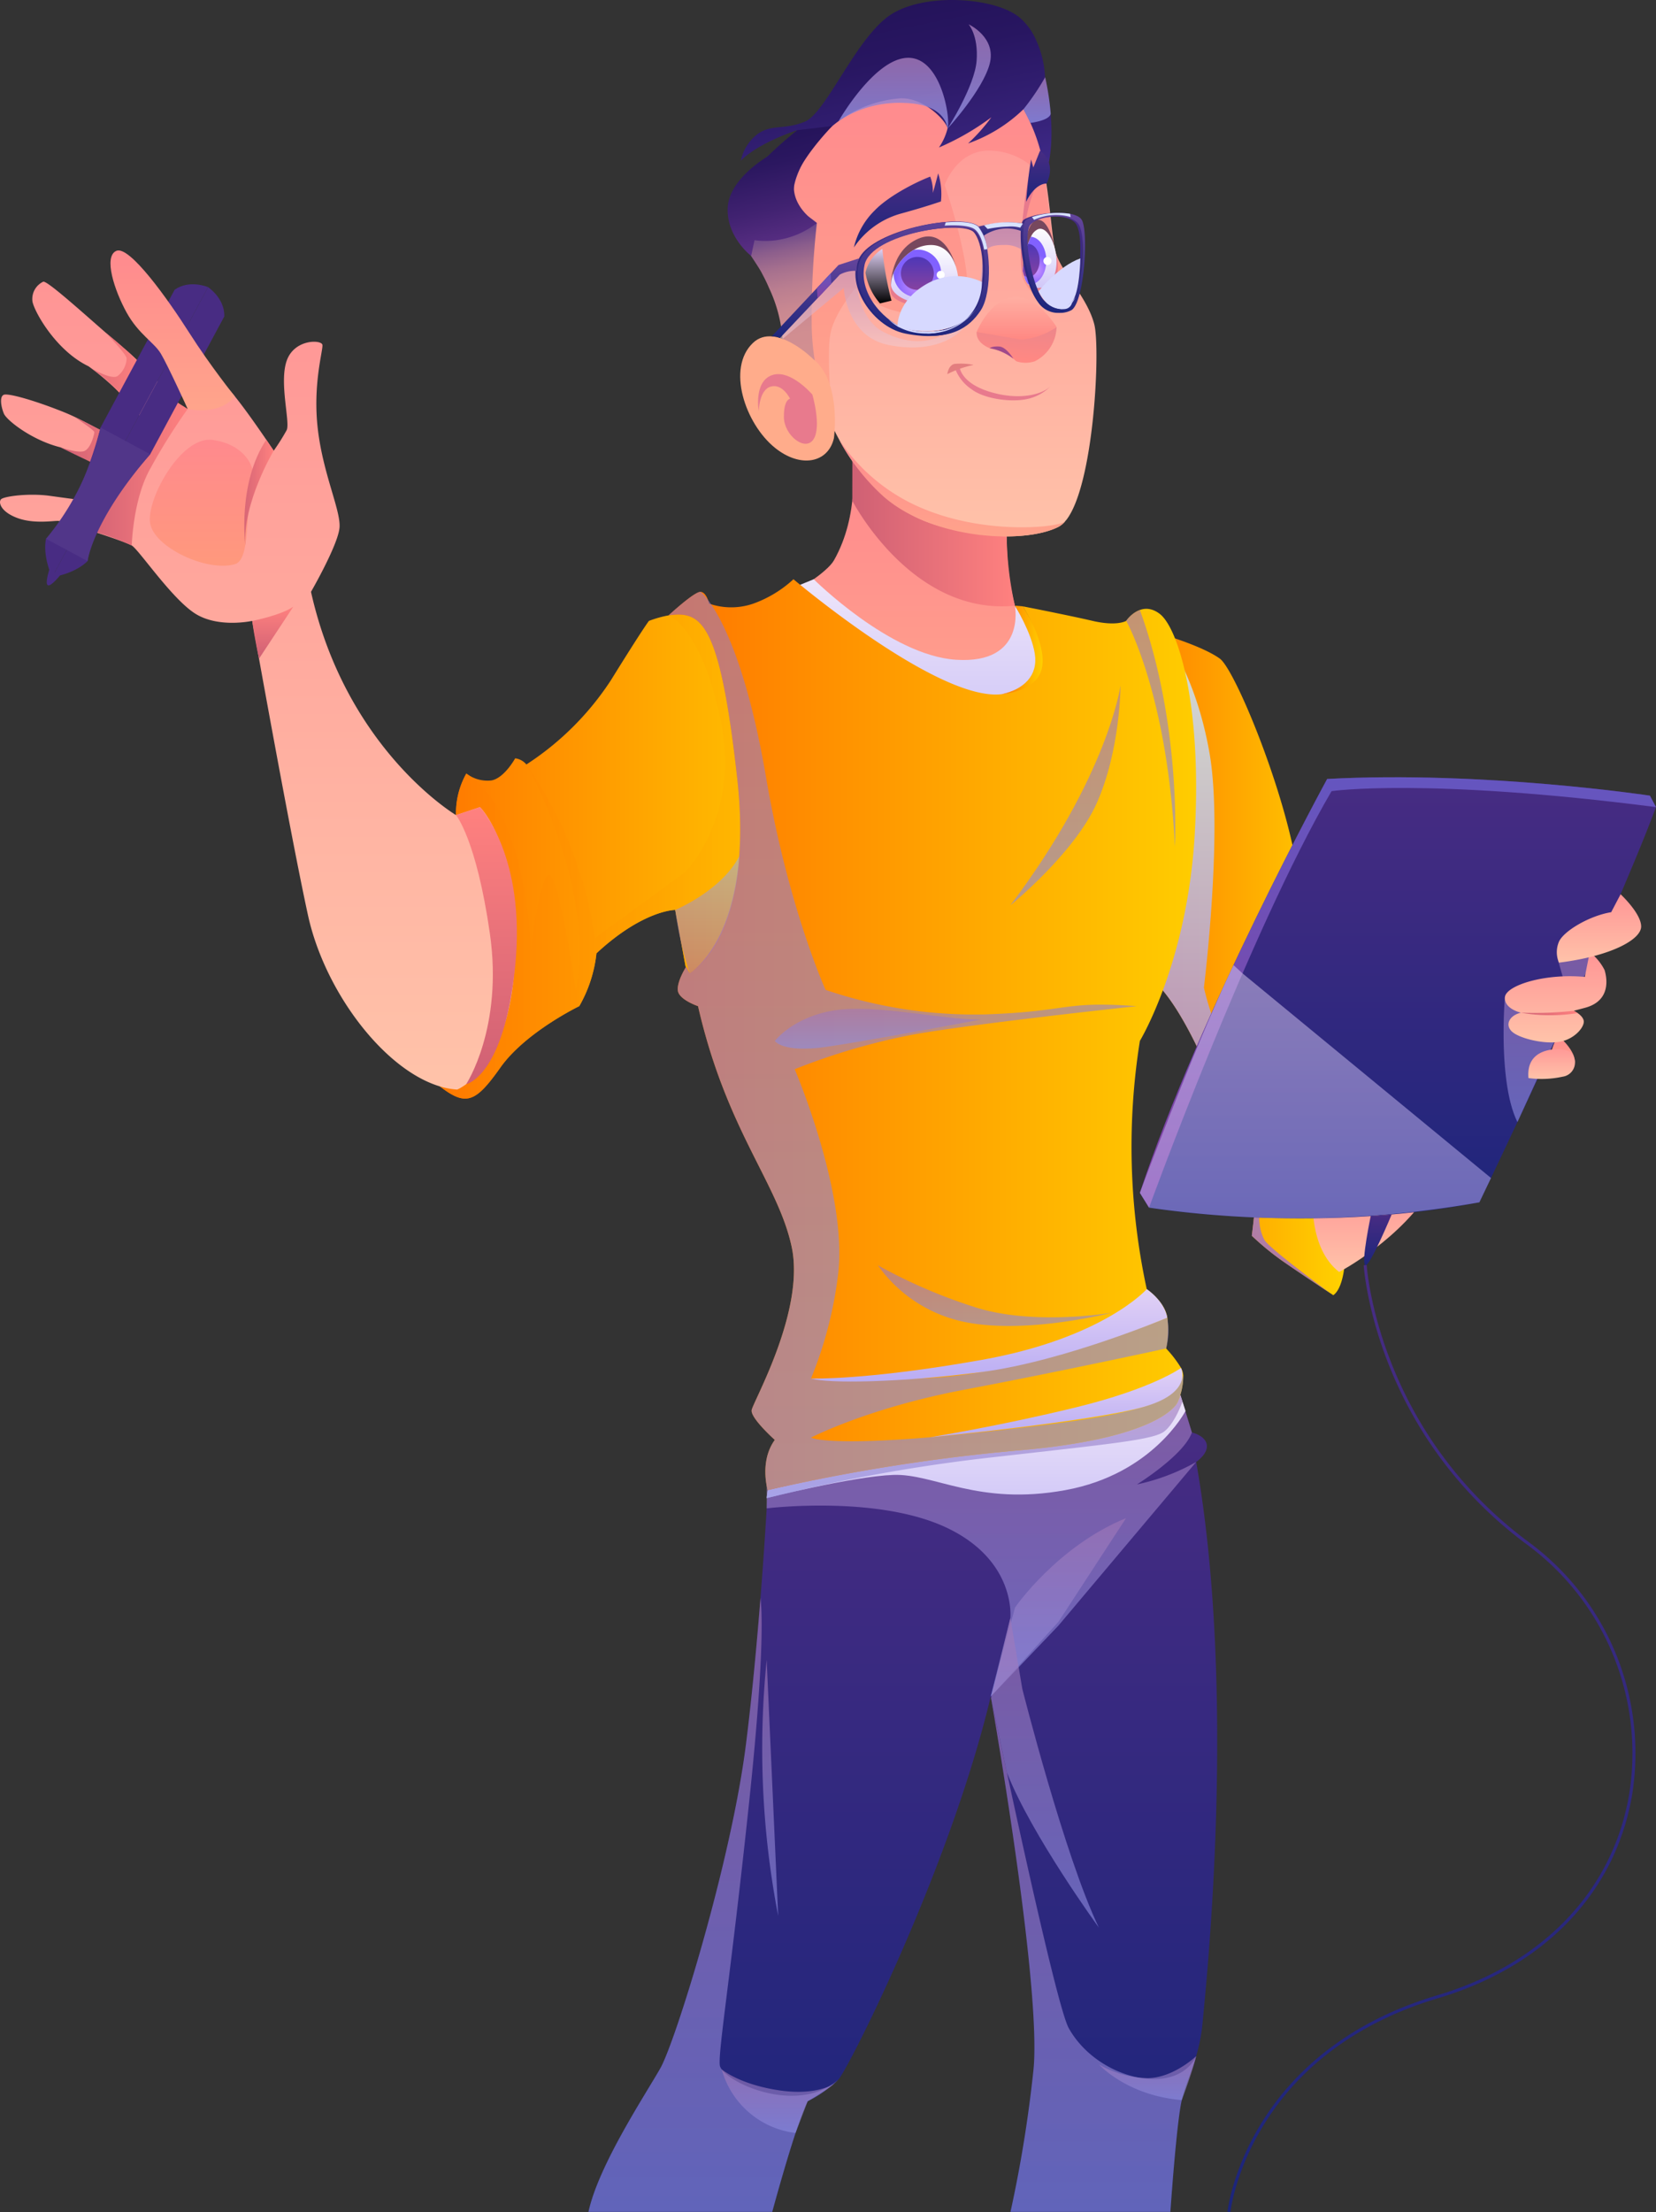 <svg xmlns="http://www.w3.org/2000/svg" xmlns:xlink="http://www.w3.org/1999/xlink" width="257.053" height="343.217" viewBox="0 0 257.053 343.217">
  <rect x="0" y="0" width="257.053" height="343.217" fill="#333333" stroke="none"/>
  <defs>
    <linearGradient id="linear-gradient" y1="0.5" x2="1" y2="0.5" gradientUnits="objectBoundingBox">
      <stop offset="0" stop-color="#ff7600"/>
      <stop offset="1" stop-color="#ffda00"/>
    </linearGradient>
    <linearGradient id="linear-gradient-2" x1="0.5" y1="1" x2="0.5" gradientUnits="objectBoundingBox">
      <stop offset="0" stop-color="#9d68c2"/>
      <stop offset="1" stop-color="#ccedff"/>
    </linearGradient>
    <linearGradient id="linear-gradient-3" x1="0.5" y1="1" x2="0.5" gradientUnits="objectBoundingBox">
      <stop offset="0" stop-color="#1c257b"/>
      <stop offset="1" stop-color="#482c83"/>
    </linearGradient>
    <linearGradient id="linear-gradient-4" x1="0.5" y1="1" x2="0.5" gradientUnits="objectBoundingBox">
      <stop offset="0" stop-color="#8b8be0"/>
      <stop offset="1" stop-color="#a177b7"/>
    </linearGradient>
    <linearGradient id="linear-gradient-5" x1="0.5" y1="1" x2="0.5" gradientUnits="objectBoundingBox">
      <stop offset="0.016" stop-color="#ffc2a9"/>
      <stop offset="1" stop-color="#ff9595"/>
    </linearGradient>
    <linearGradient id="linear-gradient-6" x1="0.5" y1="1" x2="0.5" gradientUnits="objectBoundingBox">
      <stop offset="0" stop-color="#d1c8f8"/>
      <stop offset="1" stop-color="#eee5f9"/>
    </linearGradient>
    <linearGradient id="linear-gradient-8" x1="0.5" y1="1" x2="0.5" gradientUnits="objectBoundingBox">
      <stop offset="0.016" stop-color="#ffa58b"/>
      <stop offset="1" stop-color="#ff898e"/>
    </linearGradient>
    <linearGradient id="linear-gradient-9" y1="0.5" x2="1" y2="0.5" gradientUnits="objectBoundingBox">
      <stop offset="0" stop-color="#ff7600"/>
      <stop offset="1" stop-color="#ffd400"/>
    </linearGradient>
    <linearGradient id="linear-gradient-12" y1="0.5" x2="1" y2="0.5" gradientUnits="objectBoundingBox">
      <stop offset="0" stop-color="#ff7600"/>
      <stop offset="1" stop-color="#ffce00"/>
    </linearGradient>
    <linearGradient id="linear-gradient-15" x1="0.595" y1="0.955" x2="0.426" y2="0.031" gradientUnits="objectBoundingBox">
      <stop offset="0" stop-color="#d49092"/>
      <stop offset="0.127" stop-color="#d18e91"/>
      <stop offset="0.204" stop-color="#c98891"/>
      <stop offset="0.266" stop-color="#ba7e90"/>
      <stop offset="0.322" stop-color="#a6708e"/>
      <stop offset="0.372" stop-color="#8c5e8c"/>
      <stop offset="0.42" stop-color="#6c488a"/>
      <stop offset="0.463" stop-color="#462e87"/>
      <stop offset="0.472" stop-color="#3e2987"/>
      <stop offset="0.607" stop-color="#352177"/>
      <stop offset="0.846" stop-color="#281661"/>
      <stop offset="1" stop-color="#24135a"/>
    </linearGradient>
    <linearGradient id="linear-gradient-22" x1="0.5" y1="1" x2="0.5" y2="0" xlink:href="#linear-gradient-5"/>
    <linearGradient id="linear-gradient-24" x1="0.5" y1="1" x2="0.5" gradientUnits="objectBoundingBox">
      <stop offset="0" stop-color="#d0c7f8"/>
      <stop offset="1" stop-color="#fff"/>
    </linearGradient>
    <linearGradient id="linear-gradient-26" y1="0.5" x2="1" y2="0.5" gradientUnits="objectBoundingBox">
      <stop offset="0" stop-color="#cf6074"/>
      <stop offset="1" stop-color="#ff817f"/>
    </linearGradient>
    <radialGradient id="radial-gradient" cx="0.516" cy="0.703" r="0.489" gradientUnits="objectBoundingBox">
      <stop offset="0" stop-color="#cf95ff"/>
      <stop offset="1" stop-color="#8161ff"/>
    </radialGradient>
    <linearGradient id="linear-gradient-27" x1="0.5" y1="1" x2="0.5" gradientUnits="objectBoundingBox">
      <stop offset="0" stop-color="#8642a0"/>
      <stop offset="1" stop-color="#4e37b7"/>
    </linearGradient>
    <radialGradient id="radial-gradient-2" cx="0.516" cy="0.703" r="0.329" gradientTransform="translate(-0.513) scale(2.026 1)" xlink:href="#radial-gradient"/>
    <linearGradient id="linear-gradient-29" x1="0.5" y1="1" x2="0.5" y2="0" xlink:href="#linear-gradient-27"/>
    <linearGradient id="linear-gradient-31" x1="0.392" y1="0.882" x2="0.567" y2="-0.316" gradientUnits="objectBoundingBox">
      <stop offset="0" stop-color="#ff8883"/>
      <stop offset="1" stop-color="#e8868d"/>
    </linearGradient>
    <linearGradient id="linear-gradient-32" x1="0.5" y1="1" x2="0.5" gradientUnits="objectBoundingBox">
      <stop offset="0" stop-color="#ff8883"/>
      <stop offset="1" stop-color="#ffb1a4"/>
    </linearGradient>
    <linearGradient id="linear-gradient-33" x1="1.058" y1="2.148" x2="1.058" y2="1.023" xlink:href="#linear-gradient-3"/>
    <linearGradient id="linear-gradient-34" x1="10.971" y1="2.163" x2="10.971" y2="1.027" xlink:href="#linear-gradient-3"/>
    <linearGradient id="linear-gradient-35" x1="13.926" y1="22.375" x2="13.926" y2="21.459" xlink:href="#linear-gradient-3"/>
    <linearGradient id="linear-gradient-36" x1="1.78" y1="3.405" x2="1.78" y2="2.478" gradientUnits="objectBoundingBox">
      <stop offset="0" stop-color="#6a4fac"/>
      <stop offset="1" stop-color="#513689"/>
    </linearGradient>
    <linearGradient id="linear-gradient-40" x1="22.354" y1="0.123" x2="22.354" y2="-0.922" gradientUnits="objectBoundingBox">
      <stop offset="0.016" stop-color="#ffac8b"/>
      <stop offset="1" stop-color="#ff9595"/>
    </linearGradient>
    <linearGradient id="linear-gradient-42" x1="0.5" y1="1" x2="0.5" gradientUnits="objectBoundingBox">
      <stop offset="0.016" stop-color="#ff997c"/>
      <stop offset="1" stop-color="#ff898e"/>
    </linearGradient>
    <linearGradient id="linear-gradient-43" x1="0" y1="0.5" x2="1" y2="0.5" xlink:href="#linear-gradient-26"/>
    <linearGradient id="linear-gradient-44" x1="0.5" y1="1" x2="0.5" y2="0" xlink:href="#linear-gradient-26"/>
    <linearGradient id="linear-gradient-45" x1="0.5" y1="1" x2="0.5" y2="0" xlink:href="#linear-gradient-26"/>
    <linearGradient id="linear-gradient-51" x1="0.5" y1="1" x2="0.5" gradientUnits="objectBoundingBox">
      <stop offset="0" stop-color="#9d68c2"/>
      <stop offset="1" stop-color="#90aeff"/>
    </linearGradient>
    <linearGradient id="linear-gradient-57" x1="0.5" y1="1" x2="0.5" gradientUnits="objectBoundingBox">
      <stop offset="0" stop-color="#8642a0"/>
      <stop offset="1" stop-color="#6456c0"/>
    </linearGradient>
    <linearGradient id="linear-gradient-58" x1="0" y1="0.5" x2="1" y2="0.5" xlink:href="#linear-gradient-26"/>
    <linearGradient id="linear-gradient-59" x1="0.501" y1="1.001" x2="0.501" y2="0.001" xlink:href="#linear-gradient-2"/>
    <linearGradient id="linear-gradient-60" x1="0.5" y1="1" x2="0.5" gradientUnits="objectBoundingBox">
      <stop offset="0" stop-color="#b9acf4"/>
      <stop offset="1" stop-color="#e1d1f5"/>
    </linearGradient>
    <linearGradient id="linear-gradient-63" x1="0.5" y1="1" x2="0.5" y2="0" xlink:href="#linear-gradient-4"/>
    <linearGradient id="linear-gradient-66" x1="0.62" y1="0.95" x2="0.445" y2="0.06" gradientUnits="objectBoundingBox">
      <stop offset="0" stop-color="#5e3187"/>
      <stop offset="0.378" stop-color="#412271"/>
      <stop offset="0.756" stop-color="#2b1760"/>
      <stop offset="1" stop-color="#24135a"/>
    </linearGradient>
    <linearGradient id="linear-gradient-70" x1="0.5" y1="1" x2="0.5" gradientUnits="objectBoundingBox">
      <stop offset="0" stop-color="#f2c7cc"/>
      <stop offset="1" stop-color="#a177b7"/>
    </linearGradient>
    <linearGradient id="linear-gradient-71" x1="0.445" y1="0.991" x2="0.552" y2="-0.033" xlink:href="#linear-gradient-3"/>
    <linearGradient id="linear-gradient-72" x1="0.445" y1="0.991" x2="0.552" y2="-0.033" gradientUnits="objectBoundingBox">
      <stop offset="0" stop-color="#1c257b"/>
      <stop offset="1" stop-color="#65459c"/>
    </linearGradient>
    <linearGradient id="linear-gradient-73" x1="0.371" y1="0.984" x2="0.563" y2="-0.006" xlink:href="#linear-gradient-3"/>
    <linearGradient id="linear-gradient-74" x1="0.371" y1="0.984" x2="0.563" y2="-0.006" xlink:href="#linear-gradient-72"/>
    <linearGradient id="linear-gradient-75" x1="0.467" y1="1.147" x2="0.511" y2="-0.117" xlink:href="#linear-gradient-72"/>
    <linearGradient id="linear-gradient-76" x1="0.439" y1="1.045" x2="0.56" y2="-0.058" xlink:href="#linear-gradient-72"/>
    <linearGradient id="linear-gradient-78" x1="0.5" y1="1" x2="0.5" gradientUnits="objectBoundingBox">
      <stop offset="0"/>
      <stop offset="1" stop-color="#e1d1f5"/>
    </linearGradient>
  </defs>
  <g id="vector" transform="translate(-39.146 -30.804)">
    <path id="Path_489" data-name="Path 489" d="M263.267,197.584s-2.357-.711-3.3,1.179-3.9,24.572-3.077,30.951,3.19,4.022,3.19,4.022-.234,3.779-1.768,4.845l-.009-.009a.821.821,0,0,1-.1-.075c-.037-.019-.084-.056-.14-.094h-.009c-.907-.6-4.05-2.675-6.95-4.668a42.77,42.77,0,0,1-5.434-4.378s.477-3.779.477-4.836-7.567-26.237-15-34.029c-6.94-7.268-.122-48.209.832-53.737l.112-.617s6.022,1.776,8.622,3.675,11.937,24.919,12.4,36.733,4.724,18.52,4.724,18.52a4.587,4.587,0,0,1,3.788,0Z" transform="translate(-12.209 -6.808)" fill="url(#linear-gradient)"/>
    <path id="Path_490" data-name="Path 490" d="M258.048,238.4c-.907-.6-4.05-2.675-6.95-4.668a42.77,42.77,0,0,1-5.434-4.378s.477-3.779.477-4.836-7.567-26.237-15-34.029c-6.94-7.268-.122-48.209.832-53.737l.112-.617s4.9,6.145,7.025,18.371-.879,36.339-.879,36.339,4.247,19.493,14.7,19.849c0,0-8.771,12.846-5.313,19.287C248.279,231.217,256.448,237.272,258.048,238.4Z" transform="translate(-12.209 -6.808)" opacity="0.83" fill="url(#linear-gradient-2)" style="mix-blend-mode: multiply;isolation: isolate"/>
    <path id="Path_491" data-name="Path 491" d="M232.152,359.385a27.461,27.461,0,0,1-1.02,5.406v.009c-.758,2.61-1.712,4.565-2.236,6.81-.823,3.545-1.768,17.342-1.768,17.342H202.313a201.114,201.114,0,0,0,3.545-21.832c1.356-12.207-5.94-54.28-6.566-57.881-.028-.159-.047-.243-.047-.243-6.379,26.7-22.037,57.656-23.637,59.424a19.452,19.452,0,0,1-4.78,3.367c-1.777,3.367-5.5,17.164-5.5,17.164H136.8c1.59-7.3,8.858-18.221,11.168-22.3s10.981-31.905,13.292-50.332c.963-7.679,1.7-15.789,2.245-22.645v-.019c.758-9.578,1.122-16.687,1.122-16.687,7.258-7.436,64.045-14.769,64.045-14.769l1.8,5.827s2.03.44,2.3,1.861-1.637,2.713-1.637,2.713C237.5,308.753,232.675,353.539,232.152,359.385Z" transform="translate(-6.311 -14.955)" fill="url(#linear-gradient-3)"/>
    <path id="Path_492" data-name="Path 492" d="M166.377,279.8s17.172-2.118,27.983,3.022,9.841,14,9.841,14l-3.047,12.17L211.657,298l21.389-25.4a32.254,32.254,0,0,1-9.2,3.485s7.294-4.52,8.534-8.064l-1.794-5.827-64.2,13.714Z" transform="translate(-8.223 -14.955)" opacity="0.62" fill="url(#linear-gradient-4)" style="mix-blend-mode: multiply;isolation: isolate"/>
    <path id="Path_493" data-name="Path 493" d="M257.017,228.945s-.709,7.975,4.076,11.7c0,0,9.836-5.14,14.681-13.528S257.017,228.945,257.017,228.945Z" transform="translate(-14.079 -12.474)" fill="url(#linear-gradient-5)"/>
    <path id="Path_494" data-name="Path 494" d="M166.539,276.969l-.162,1.234s13.264-3.356,19.644-3.593,13.142,4.841,26.729,2.359,18.641-12.283,18.641-12.283l-.807-2.486Z" transform="translate(-8.223 -14.955)" fill="url(#linear-gradient-6)"/>
    <path id="Path_495" data-name="Path 495" d="M171,277.11a260.7,260.7,0,0,1,30.789-5.275c17.91-2.038,24.652-2.658,26.328-3.988s2.8-4.623,2.8-4.623l-.332-1.023-64.045,14.769-.162,1.234Z" transform="translate(-8.223 -14.955)" opacity="0.62" fill="url(#linear-gradient-4)" style="mix-blend-mode: multiply;isolation: isolate"/>
    <path id="Path_496" data-name="Path 496" d="M297.414,202.442s2.742,2.221,2.759,4.131-4.532,1.023-4.532,1.023Z" transform="translate(-16.577 -11.093)" fill="url(#linear-gradient-8)"/>
    <path id="Path_497" data-name="Path 497" d="M150.448,189.2,148.5,178.565s-4.967,0-12.225,6.735a21.051,21.051,0,0,1-2.666,8.2s-8.362,4.031-12.244,9.522-5.35,6.042-9.4,2.928c-1.076-.823-1.805-3.62-2.189-7.427a96.038,96.038,0,0,1,.636-20.915c.823-5.855,2.179-11.047,4.06-13.75a12.537,12.537,0,0,1,1.6-6.445c.084.056.178.112.262.178a5.455,5.455,0,0,0,3.629.889c2.011-.355,3.695-3.433,3.695-3.433a2.691,2.691,0,0,1,1.74.954,44.649,44.649,0,0,0,13.123-13.076c5.079-8.194,5.9-9.2,5.9-9.2a17.237,17.237,0,0,1,3.059-.861,11.452,11.452,0,0,1,4.621-.019S176.8,171.007,150.448,189.2Z" transform="translate(-4.545 -6.58)" fill="url(#linear-gradient-9)"/>
    <path id="Path_498" data-name="Path 498" d="M207.012,134.275s-3.077-4.6-3.076-15.294l-23.963-11.693s1.206,8.255-2.857,15.41c-1.073,1.89-6.076,4.879-6.076,4.879s21.9,27.007,32.414,24.415,8.405-14.042,8.405-14.042S210.082,138.648,207.012,134.275Z" transform="translate(-8.524 -4.943)" fill="url(#linear-gradient-8)"/>
    <path id="Path_499" data-name="Path 499" d="M174.042,126.89s11.869,11.831,22.086,12.494c10.944.711,9.14-8.389,9.14-8.389s4.95,6.939,3.532,12.4-12.228,5.732-20.558,2.1-16.3-17.749-16.3-17.749Z" transform="translate(-8.583 -6.21)" fill="url(#linear-gradient-6)"/>
    <path id="Path_500" data-name="Path 500" d="M150.47,189.2l-1.946-10.635s-4.967,0-12.225,6.735a21.051,21.051,0,0,1-2.666,8.2s-8.362,4.031-12.244,9.522-5.35,6.042-9.4,2.928c-1.076-.823-1.805-3.62-2.189-7.427l.636-1.525v-19.39c.823-5.855,2.179-11.047,4.06-13.75a12.537,12.537,0,0,1,1.6-6.445c.084.056.178.112.262.178,6.875,4.48,9.3,17.664,9.776,27.471.065-2.488,1.642-12.117,2.836-11.933,1.536.237,4.131,17.958,4.131,17.958,3.068-15.2-6.828-33.533-7.623-34.992a62.445,62.445,0,0,1,10.579,26.845l14.059-10.28s8.465-8.512,5.537-23.16-8.147-16.64-8.147-16.64a11.452,11.452,0,0,1,4.621-.019S176.819,171.007,150.47,189.2Z" transform="translate(-4.566 -6.58)" opacity="0.83" fill="url(#linear-gradient-12)" style="mix-blend-mode: multiply;isolation: isolate"/>
    <path id="Path_501" data-name="Path 501" d="M212.928,112.369a.512.512,0,0,0-.094.1,3.547,3.547,0,0,1-1.076.907c-5.322,2.722-19.493,2.011-27.172-4.724a32.441,32.441,0,0,1-6.847-8.764.1.1,0,0,0-.019-.037c-2.787-5.079-4.368-10.355-5.9-14-2.479-5.9-4.518-15.789-4.013-21.5.468-5.313,1.534-9.8,8.746-15.948s24.928-6.5,29.417-.355,4.368,19.97,5.435,23.038,4.845,6.735,5.912,10.869C218.288,85.776,217.259,106.972,212.928,112.369Z" transform="translate(-8.31 -0.828)" fill="url(#linear-gradient-5)"/>
    <path id="Path_502" data-name="Path 502" d="M213.086,74.031s-.23,3.69-3.108,3.945c-2.255.2-3.635-3.131-3.635-3.131s-.4-9.026.744-13.469l1.072-3.545a10.191,10.191,0,0,0-7.693-2.827c-4.609.405-6.262,5.328-6.262,5.328s4.09,11.707,3.5,17.353a11.445,11.445,0,0,1-8.286,2.595,13.457,13.457,0,0,1-9.038-3.989s-3.283,3.833-3.909,7.091c-.747,3.892.542,16.217.542,16.217s-4.135-13.351-5.258-17.25-3.191-21.209-1.95-24.162,4.819-12.575,20.162-14.469,18.193,3.245,18.193,3.245l1.581,7.621-.007,3.929s1.073,10.127,1.455,11.83A11.936,11.936,0,0,0,213.086,74.031Z" transform="translate(-8.42 -0.807)" fill="url(#linear-gradient-8)"/>
    <path id="Path_503" data-name="Path 503" d="M209.227,58.094a27.51,27.51,0,0,0-3.367-10.345,23.623,23.623,0,0,1-8.6,5.313,28.528,28.528,0,0,0,3.62-4.06,39.794,39.794,0,0,1-8.138,4.686,9.124,9.124,0,0,0,1.328-2.928c0-.889-3.367-4.78-7.268-4.7a18.73,18.73,0,0,0-15.069,9.747c-3.713,7.09.019,7.745,2.058,9.6a131.6,131.6,0,0,0-.8,16.144,36.452,36.452,0,0,0,.608,5.93c.056.271.122.524.187.767l-5.322-4.864a22.539,22.539,0,0,0-2.1-7.9c-.224-.533-.486-1.085-.776-1.656l-.028-.047c-.112-.224-.234-.449-.355-.683-1.272-2.376-5.188-6.821-4.623-11.347.532-4.257,8.28-7.912,10.169-10.756,0,0-5.94,1.9-8.755,4.733a6.927,6.927,0,0,1,2.656-4.172c2.2-1.506,4.05-.571,7.249-1.861s7.539-12.048,12.674-16.126,16.93-3.274,20.737,0a9.618,9.618,0,0,1,2.254,2.909h.009V36.5c.009.019.019.028.019.047a15.611,15.611,0,0,1,1.618,6.239S211.444,51.865,209.227,58.094Z" transform="translate(-7.846)" fill="url(#linear-gradient-15)"/>
    <path id="Path_504" data-name="Path 504" d="M113.651,159.056l-3.722,1.24S92.916,150.2,87.421,125.653c0,0,4.253-7.359,4.431-10.018s-2.54-8.212-3.367-15.183.827-12.287.709-13.115-4.372-.945-5.553,2.482.59,9.571,0,10.752a34.113,34.113,0,0,1-2.009,3.19s-6.261-9.452-7.916-10.4-4.253,3.685-5.434,3.91-5.494-5.741-9.66-9.2S46.659,77.354,45.861,77.531a2.963,2.963,0,0,0-1.684,3.013c.178,1.418,3.545,7.621,8.685,10.1,0,0,6.2,4.254,9.481,10.014,0,0-1.417,2.392-2.393,2.481s-6.557-3.633-10.988-5.406-8.507-2.924-9.216-2.658-.442,1.861,0,2.924,4.431,4.165,8.773,5.229c0,0,6.469,2.569,8.6,5.228,0,0-.266,2.658-.975,3.1s-6.026-.355-9.305-.8-7.078.088-7.526.531-.094,1.949,2.564,2.924,5.849.354,6.38.443,10.191,3.1,11.343,3.811,6.205,8.259,9.839,10.563,8.858,1.134,8.858,1.134,5.819,32.669,8.655,45.666,13.705,26.466,23.158,27.057c0,0,8.506-3.308,8.98-20.794S113.651,159.056,113.651,159.056Z" transform="translate(0 -3.02)" fill="url(#linear-gradient-5)"/>
    <path id="Path_505" data-name="Path 505" d="M223.256,198.521a104.55,104.55,0,0,0,1.066,38.519s2.834,1.946,3.19,4.424a.164.164,0,0,0,.009.047,14.814,14.814,0,0,1-.187,4.742,17.518,17.518,0,0,1,2.31,3.012,2.758,2.758,0,0,1,.346,1.16,10.092,10.092,0,0,1-.879,4.153s-2.133,5.5-24.282,7.446a287.974,287.974,0,0,0-39.342,6.2s-1.338-4.424,1.1-7.792c0,0-3.77-3.367-3.592-4.611s8.334-15.415,6.211-25.339-10.1-17.978-14.536-37.349c0,0-2.956-.992-3.134-2.413s1.3-3.723,1.3-3.723l.533,1.01s10.1-5.79,7.38-30.25-5.584-25.947-10.645-25.264c0,0,4.031-3.732,4.976-3.648s1.3,1.824,1.3,1.824a10.489,10.489,0,0,0,6.884,0,18.3,18.3,0,0,0,6.22-3.779s22.443,19,32.292,17.838c11.239-1.329,3.312-13.633,3.312-13.633s7.058,1.379,10.837,2.258,5.2,0,5.2,0,2.245-3.339,5.2-1.1,6.613,14.517,5.435,34.366S223.256,198.521,223.256,198.521Z" transform="translate(-7.172 -6.21)" fill="url(#linear-gradient-12)"/>
    <path id="Path_506" data-name="Path 506" d="M187.292,75.731A8.024,8.024,0,0,0,187,79.187c.311,1.64,6.21,3.238,9.009.755S187.292,75.731,187.292,75.731Z" transform="translate(-9.55 -2.904)" fill="#e87a8d"/>
    <path id="Path_507" data-name="Path 507" d="M308.424,164.37c-7.324,19.615-27.416,61.323-27.416,61.323-26.462,5.079-51.277.823-51.277.823l-1.422-2.292C237.523,196.35,257.381,160,257.381,160c24.338-1.3,50.1,2.591,50.1,2.591Z" transform="translate(-12.226 -8.333)" fill="url(#linear-gradient-3)"/>
    <path id="Path_508" data-name="Path 508" d="M288.869,195.756s-1.122,13.173,1.949,19.36L302.9,188.752l-5.75,1.354.755,2.663A15.234,15.234,0,0,0,288.869,195.756Z" transform="translate(-16.127 -10.208)" opacity="0.62" fill="url(#linear-gradient-4)" style="mix-blend-mode: multiply;isolation: isolate"/>
    <path id="Path_509" data-name="Path 509" d="M302.056,188.752a8.174,8.174,0,0,1,2.3,2.777c.413,1.358.945,4.775-3.013,5.848l-1.773.473s1.3.59,1.536,1.477-1.24,2.835-3.6,3.307-6.321-.472-7.5-1.536-.413-2.54,1.359-2.954c0,0-2.6-.584-2.482-2.389s6.085-3.755,12.406-3.163Z" transform="translate(-16.14 -10.208)" fill="url(#linear-gradient-5)"/>
    <path id="Path_510" data-name="Path 510" d="M209.5,77.294a2.87,2.87,0,0,0,3.07,1.078c2.116-.446,1.918-4.118,1.534-5.4S209.532,76.1,209.5,77.294Z" transform="translate(-11.01 -2.71)" fill="#e87a8d"/>
    <path id="Path_511" data-name="Path 511" d="M307.4,179.145s3.191,2.96,3.191,5-4.7,4.608-12.76,5.612a4.153,4.153,0,0,1,0-3.249c.753-1.684,4.784-4.046,8.108-4.578Z" transform="translate(-16.697 -9.587)" fill="url(#linear-gradient-5)"/>
    <path id="Path_512" data-name="Path 512" d="M297.8,204.857s-5.477-.532-5,4.472a15.294,15.294,0,0,0,5.31-.219,2.217,2.217,0,0,0,1.773-2.954C299.7,205.565,299.505,205.093,297.8,204.857Z" transform="translate(-16.392 -11.248)" fill="url(#linear-gradient-22)"/>
    <path id="Path_513" data-name="Path 513" d="M180.852,71.053a11.778,11.778,0,0,1,3.234-5.745c2.008-2.081,5.89-4.179,8.61-5.243a6.5,6.5,0,0,1,.413,2.54s.443-1.565.827-3.042a10.771,10.771,0,0,1,.428,4.357s-2.381.838-6.291,1.905A12.977,12.977,0,0,0,180.852,71.053Z" transform="translate(-9.158 -1.859)" fill="url(#linear-gradient-3)"/>
    <path id="Path_514" data-name="Path 514" d="M208.894,75.185s0-7.473,2.171-7.886c1.818-.347,2.672,3.875,2.672,3.875Z" transform="translate(-10.971 -2.357)" fill="#77485e"/>
    <path id="Path_515" data-name="Path 515" d="M187.01,77.489s-.074-5.248,4.223-7.11,5.788,4.173,5.788,4.173Z" transform="translate(-9.556 -2.535)" fill="#77485e"/>
    <path id="Path_516" data-name="Path 516" d="M197.467,77.576c-.122,1.094-1.6,3.049-4.789,3.049-2.834,0-5.678-1.422-5.668-3.049a4.785,4.785,0,0,1,.412-1.815,7.68,7.68,0,0,1,3.124-3.554,5.032,5.032,0,0,1,3.077-.739C197.056,71.824,197.58,76.491,197.467,77.576Z" transform="translate(-9.556 -2.627)" fill="url(#linear-gradient-24)"/>
    <path id="Path_517" data-name="Path 517" d="M214.119,73.689c.047,2.432-1.01,4.284-2.862,4.247a2.039,2.039,0,0,1-1.59-.608,3.118,3.118,0,0,1-.589-1.291c-.065-.234-.131-.486-.187-.758a21.862,21.862,0,0,1,.8-4.162,8.467,8.467,0,0,1,.458-1.122,2.21,2.21,0,0,1,1.1-1.179C212.7,68.292,214.081,71.248,214.119,73.689Z" transform="translate(-10.971 -2.453)" fill="url(#linear-gradient-24)"/>
    <path id="Path_518" data-name="Path 518" d="M69.27,98.572a93.965,93.965,0,0,0-5.877,9.387c-2.621,4.72-2.807,11.81-2.807,11.81a40.621,40.621,0,0,0-5.76-2.127c-2.038-.443,4.967-11.254,4.967-11.254l7.956-8.766Z" transform="translate(-0.989 -4.318)" fill="url(#linear-gradient-26)"/>
    <path id="Path_519" data-name="Path 519" d="M194.82,75.9a3.69,3.69,0,0,1-7.38,0,.318.318,0,0,1,.009-.094,7.68,7.68,0,0,1,3.124-3.554A3.663,3.663,0,0,1,194.82,75.9Z" transform="translate(-9.584 -2.676)" fill="url(#radial-gradient)"/>
    <path id="Path_520" data-name="Path 520" d="M193.766,75.981a2.556,2.556,0,1,1-2.556-2.556A2.555,2.555,0,0,1,193.766,75.981Z" transform="translate(-9.663 -2.755)" fill="url(#linear-gradient-27)"/>
    <path id="Path_521" data-name="Path 521" d="M212.529,73.765c0,2.039-1.122,3.685-2.507,3.685a1.479,1.479,0,0,1-.355-.037,3.118,3.118,0,0,1-.589-1.291c-.065-.234-.131-.486-.187-.758a21.862,21.862,0,0,1,.8-4.162,8.467,8.467,0,0,1,.458-1.122C211.481,70.183,212.529,71.792,212.529,73.765Z" transform="translate(-10.971 -2.538)" fill="url(#radial-gradient-2)"/>
    <path id="Path_522" data-name="Path 522" d="M49.167,103.774s2.482.886,3.589.62,1.684-2.677,1.684-2.978S51.264,99,51.264,99l4.017,2.025,3.944-4.653a24.66,24.66,0,0,0-5.34-4.914S57.1,93.406,58.073,92.7a3.713,3.713,0,0,0,1.379-2.7c0-.664-3.286-4.035-3.286-4.035a70.327,70.327,0,0,1,5.355,4.728c.408.681-2.339,10.507-2.339,10.507l-5.342,4.832S50.63,104.527,49.167,103.774Z" transform="translate(-0.648 -3.565)" fill="url(#linear-gradient-26)"/>
    <path id="Path_523" data-name="Path 523" d="M211.49,73.843c0,1.412-.776,2.554-1.74,2.554a1.34,1.34,0,0,1-.673-.2c-.065-.234-.131-.486-.187-.758a21.862,21.862,0,0,1,.8-4.162h.056C210.714,71.28,211.49,72.431,211.49,73.843Z" transform="translate(-10.971 -2.616)" fill="url(#linear-gradient-29)"/>
    <path id="Path_524" data-name="Path 524" d="M209.759,60.041s-1.981,10.512-.888,15.887c0,0-.638-8.083,1.816-13.842Z" transform="translate(-10.948 -1.89)" fill="#e87a8d"/>
    <path id="Path_525" data-name="Path 525" d="M209.431,63.722s.236-3.544.768-6.557l.354,1.24,1.03-2.591s2.662,1.616,1.033,5.092C212.616,60.906,210.908,60.709,209.431,63.722Z" transform="translate(-11.006 -1.616)" fill="url(#linear-gradient-3)"/>
    <path id="Path_526" data-name="Path 526" d="M198.367,91.773s.222,2.4,4.652,3.76,8.216.523,9.6-1.013a7.266,7.266,0,0,1-4.027,2.186c-2.6.472-6.534-.14-8.389-1.566a6.736,6.736,0,0,1-2.452-2.954Z" transform="translate(-10.25 -3.94)" fill="#e87a8d"/>
    <path id="Path_527" data-name="Path 527" d="M196.357,92.748a16.871,16.871,0,0,1,4.076-1.432,10.023,10.023,0,0,0-2.984-.148C196.5,91.4,196.357,92.748,196.357,92.748Z" transform="translate(-10.161 -3.896)" fill="#e37e7f"/>
    <g id="Group_129" data-name="Group 129" transform="translate(190.741 76.878)">
      <path id="Path_528" data-name="Path 528" d="M201.22,85.815s3.072,0,5.908.178,5.437-.178,6.5-.946a6.128,6.128,0,0,1-3.369,5.317,4.614,4.614,0,0,1-2.895,0,7.446,7.446,0,0,0-3.9-1.949S201.1,87.705,201.22,85.815Z" transform="translate(-201.215 -80.384)" fill="url(#linear-gradient-31)"/>
      <path id="Path_529" data-name="Path 529" d="M206.832,80.1c-3.663.513-5.612,5.4-5.612,5.4l6.912,1.181a11.17,11.17,0,0,0,5.5-1.949S210.5,79.585,206.832,80.1Z" transform="translate(-201.216 -80.062)" fill="url(#linear-gradient-32)"/>
      <path id="Path_530" data-name="Path 530" d="M203.383,88.538s.347-.321,1.477-.254,2.208,1.9,2.208,1.9A8.5,8.5,0,0,0,203.383,88.538Z" transform="translate(-201.356 -80.592)" fill="#9f4a8b"/>
    </g>
    <g id="Group_130" data-name="Group 130" transform="translate(46.166 74.912)">
      <path id="Path_531" data-name="Path 531" d="M66.738,78.81l-11.5,21.38s-2.968,12.384-8.464,17.258c0,0-.638,2.373.956,5.946L71.926,78.405S69.04,77.172,66.738,78.81Z" transform="translate(-46.651 -77.96)" fill="url(#linear-gradient-33)"/>
      <path id="Path_532" data-name="Path 532" d="M74.522,82.988l-11.5,21.379s-8.7,9.305-9.73,16.578c0,0-1.629,1.84-5.489,2.481L72,78.436S74.619,80.164,74.522,82.988Z" transform="translate(-46.726 -77.991)" fill="url(#linear-gradient-34)"/>
      <path id="Path_533" data-name="Path 533" d="M47.3,125.3l1.663.894s-1.413,1.785-1.893,1.527S47.3,125.3,47.3,125.3Z" transform="translate(-46.667 -81.02)" fill="url(#linear-gradient-35)"/>
      <path id="Path_534" data-name="Path 534" d="M46.786,118.984l6.445,3.466s.746-6.23,9.73-16.578l-7.71-4.146A40.743,40.743,0,0,1,46.786,118.984Z" transform="translate(-46.66 -79.496)" fill="url(#linear-gradient-36)"/>
    </g>
    <path id="Path_535" data-name="Path 535" d="M76.789,95S73.01,90.311,69.7,85.112s-9.274-13.587-11.312-12.7-.267,6.2,1.595,9.571,4.253,4.608,5.317,6.38,4.165,8.577,4.165,8.577S74.277,98.084,76.789,95Z" transform="translate(-1.185 -2.685)" fill="url(#linear-gradient-8)"/>
    <path id="Path_536" data-name="Path 536" d="M266.545,232.512s-1.5,7.169-.852,7.612,4.108-7.866,4.108-7.866Z" transform="translate(-14.631 -13.02)" fill="url(#linear-gradient-3)"/>
    <g id="Group_131" data-name="Group 131" transform="translate(229.68 227.091)">
      <path id="Path_537" data-name="Path 537" d="M243.31,387.584l-.465-.048c.025-.246,2.827-24.715,32.6-33.586,16.29-4.855,27.123-16.144,29.719-30.976A40.2,40.2,0,0,0,289.4,284.068c-23.748-17.537-25.4-43.132-25.409-43.388l.467-.026c.014.255,1.656,25.637,25.22,43.037a40.669,40.669,0,0,1,15.948,39.363c-2.628,15.013-13.58,26.437-30.047,31.342C246.1,363.181,243.335,387.341,243.31,387.584Z" transform="translate(-242.845 -240.654)" fill="url(#linear-gradient-3)"/>
    </g>
    <path id="Path_538" data-name="Path 538" d="M173.331,90.138s-5.854-5.833-9.354-2.533c-4.152,3.915-1.216,12.543,3.378,16.269,3.991,3.237,8.289,2.378,9.176-1.477C176.531,102.4,177.749,93.693,173.331,90.138Z" transform="translate(-7.939 -3.606)" fill="url(#linear-gradient-40)"/>
    <path id="Path_539" data-name="Path 539" d="M173.372,96.035s-3.447-4.042-6.29-3-2.027,5.572-2.027,5.572.035-3.316,1.879-3.813,2.977,1.889,2.977,1.889-.988.082-.953,2.876,3.3,5.393,4.592,3.421S173.372,96.035,173.372,96.035Z" transform="translate(-8.13 -4.011)" fill="#e87a8d"/>
    <path id="Path_540" data-name="Path 540" d="M195.829,76.351a.621.621,0,1,1-.62-.62A.621.621,0,0,1,195.829,76.351Z" transform="translate(-10.046 -2.904)" fill="#fff"/>
    <path id="Path_541" data-name="Path 541" d="M213.555,74.05a.625.625,0,1,1-.625-.625A.626.626,0,0,1,213.555,74.05Z" transform="translate(-11.191 -2.755)" fill="#fff"/>
    <path id="Path_542" data-name="Path 542" d="M180.583,113.438s9.21,17.885,25.243,16.289a51.9,51.9,0,0,1-1.273-10.746s-7.471-.2-13-2.49c-6.235-2.583-10.959-9.2-10.959-9.2Z" transform="translate(-9.141 -4.943)" fill="url(#linear-gradient-26)"/>
    <path id="Path_543" data-name="Path 543" d="M77.211,123.059c-4.349,1.243-12.429-2.581-13.137-6.261s4.751-13.647,9.624-13.027,7.216,4.213,6.2,7.444C78.739,114.92,79.693,122.35,77.211,123.059Z" transform="translate(-1.607 -4.714)" fill="url(#linear-gradient-42)"/>
    <path id="Path_544" data-name="Path 544" d="M84.252,105.455s-4.844,8.064-4.4,14.711c0,0-1.272-9.626,3.248-16.421Z" transform="translate(-2.62 -4.714)" fill="url(#linear-gradient-43)"/>
    <path id="Path_545" data-name="Path 545" d="M81,133.652s4.52-.886,6.38-2.216l-5.325,8.075S81.347,136.287,81,133.652Z" transform="translate(-2.705 -6.504)" fill="url(#linear-gradient-44)"/>
    <path id="Path_546" data-name="Path 546" d="M114.82,165.929s3.157,3.731,5.258,18.373S116.4,207.68,116.4,207.68s5.854-1.107,7.6-18.239-5.462-24.753-5.462-24.753Z" transform="translate(-4.891 -8.653)" fill="url(#linear-gradient-45)"/>
    <path id="Path_547" data-name="Path 547" d="M229.111,254.712s-2.133,5.5-24.282,7.446a287.974,287.974,0,0,0-39.342,6.2s-1.338-4.424,1.1-7.792c0,0-3.77-3.367-3.592-4.611s8.334-15.415,6.211-25.339-10.1-17.978-14.536-37.349c0,0-2.956-.992-3.134-2.413s1.3-3.723,1.3-3.723l.533,1.01s10.1-5.79,7.38-30.25-5.584-25.947-10.645-25.264c0,0,4.031-3.732,4.976-3.648,0,0,6.005,4.513,10.147,28.764,3.469,20.313,9.241,32.993,9.241,32.993a71.763,71.763,0,0,0,24.683,3.811c13.3-.443,11.948-2.122,23.631-1.281,0,0-25.227,2.694-34.8,4.424a101.076,101.076,0,0,0-18.305,5.362s8.1,18.88,6.781,31.459a62.281,62.281,0,0,1-4.25,16.532s1.669.656,17.935-.046,37.359-9.4,37.359-9.4a.164.164,0,0,0,.009.047,10.838,10.838,0,0,1-.187,4.742s-16.247,3.545-31.251,6.379-23.861,7.446-23.861,7.446,3.063,1.715,26.438-.829,30.133-4.091,31.321-8.843l.009.019A10.092,10.092,0,0,1,229.111,254.712Z" transform="translate(-7.172 -6.345)" opacity="0.62" fill="url(#linear-gradient-4)" style="mix-blend-mode: multiply;isolation: isolate"/>
    <path id="Path_548" data-name="Path 548" d="M167.726,203.139s2.774-3.7,9.176-4.741,16.557,1.43,22.8,1.418c0,0-17.466,3.308-24.092,4.254S167.726,203.139,167.726,203.139Z" transform="translate(-8.31 -10.815)" opacity="0.62" fill="url(#linear-gradient-4)" style="mix-blend-mode: multiply;isolation: isolate"/>
    <path id="Path_549" data-name="Path 549" d="M226.04,133.683s6.381,11.17,7.562,35.037c0,0,1.06-18.869-5.436-36.728A4.575,4.575,0,0,0,226.04,133.683Z" transform="translate(-12.079 -6.54)" opacity="0.62" fill="url(#linear-gradient-4)" style="mix-blend-mode: multiply;isolation: isolate"/>
    <path id="Path_550" data-name="Path 550" d="M223.913,144.54s-1.94,14.019-17.1,34.089c0,0,9.92-8.04,13.4-15.832C223.913,154.525,223.913,144.54,223.913,144.54Z" transform="translate(-10.836 -7.351)" opacity="0.62" fill="url(#linear-gradient-4)" style="mix-blend-mode: multiply;isolation: isolate"/>
    <path id="Path_551" data-name="Path 551" d="M184.821,240.686a21.877,21.877,0,0,0,13.98,8.9c9.571,1.773,22.331-1.536,22.331-1.536s-12.288,2.126-21.5-.946A81.844,81.844,0,0,1,184.821,240.686Z" transform="translate(-9.415 -13.565)" opacity="0.62" fill="url(#linear-gradient-4)" style="mix-blend-mode: multiply;isolation: isolate"/>
    <path id="Path_552" data-name="Path 552" d="M151.2,181.164s7.173-2.961,9.936-8.332c0,0-.424,13.3-7.692,18.144A53.322,53.322,0,0,1,151.2,181.164Z" transform="translate(-7.242 -9.179)" opacity="0.5" fill="url(#linear-gradient-51)" style="mix-blend-mode: multiply;isolation: isolate"/>
    <path id="Path_553" data-name="Path 553" d="M203.557,310.314l3.781-13.824s6.568-9.513,17.226-13.854l-10.5,16.1Z" transform="translate(-10.626 -16.276)" opacity="0.62" fill="url(#linear-gradient-4)" style="mix-blend-mode: multiply;isolation: isolate"/>
    <path id="Path_554" data-name="Path 554" d="M175.609,370.6a19.452,19.452,0,0,1-4.78,3.367c-1.777,3.367-5.5,17.164-5.5,17.164H136.8c1.59-7.3,8.858-18.221,11.168-22.3S158.95,336.922,161.26,318.5c.963-7.679,1.7-15.789,2.245-22.645.028.524.975,5.879-1.785,31.9-2.834,26.7-4.772,38.243-4.538,40.6S169,376.385,175.609,370.6Z" transform="translate(-6.311 -17.13)" opacity="0.62" fill="url(#linear-gradient-4)" style="mix-blend-mode: multiply;isolation: isolate"/>
    <path id="Path_555" data-name="Path 555" d="M235.45,368.051c-.758,2.61-1.712,4.565-2.236,6.81-.823,3.545-1.768,17.342-1.768,17.342H206.631a201.114,201.114,0,0,0,3.545-21.832c1.356-12.207-5.94-54.28-6.566-57.881.823,3.872,9.992,47.506,12.061,51.208C220.16,371.733,232.354,374.449,235.45,368.051Z" transform="translate(-10.629 -18.205)" opacity="0.62" fill="url(#linear-gradient-4)" style="mix-blend-mode: multiply;isolation: isolate"/>
    <path id="Path_556" data-name="Path 556" d="M158.912,374.072a13.584,13.584,0,0,0,11.462,9.875l1.884-4.928s3.6-2.19,4.189-2.778c0,0-2.652,2.013-8.767,1.067S158.912,374.072,158.912,374.072Z" transform="translate(-7.74 -22.185)" opacity="0.62" fill="url(#linear-gradient-4)" style="mix-blend-mode: multiply;isolation: isolate"/>
    <path id="Path_557" data-name="Path 557" d="M221.5,373.154s4.3,4.834,12.869,5.546c0,0,1.6-4.18,2.236-6.81,0,0-3.58,3.4-7.552,3.4A15.583,15.583,0,0,1,221.5,373.154Z" transform="translate(-11.786 -22.044)" opacity="0.62" fill="url(#linear-gradient-4)" style="mix-blend-mode: multiply;isolation: isolate"/>
    <path id="Path_558" data-name="Path 558" d="M308.424,164.37c-35.806-4.611-50.36-2.479-50.36-2.479-12.81,21.931-28.332,64.625-28.332,64.625l-1.422-2.292C237.523,196.35,257.381,160,257.381,160c24.338-1.3,50.1,2.591,50.1,2.591Z" transform="translate(-12.226 -8.333)" fill="url(#linear-gradient-57)"/>
    <path id="Path_559" data-name="Path 559" d="M299.748,198.479a55.545,55.545,0,0,1-8.212.295,27.09,27.09,0,0,0,8.818.061Z" transform="translate(-16.312 -10.837)" fill="url(#linear-gradient-58)"/>
    <path id="Path_560" data-name="Path 560" d="M170.96,135.8a1.956,1.956,0,0,0,.075.215C171,135.912,170.969,135.837,170.96,135.8Z" transform="translate(-8.519 -6.786)" opacity="0.83" fill="url(#linear-gradient-59)" style="mix-blend-mode: multiply;isolation: isolate"/>
    <path id="Path_561" data-name="Path 561" d="M173.746,258.521s8.646.281,26.442-2.886c18.929-3.367,25.662-10.985,25.662-10.985s2.719,1.77,3.19,4.424c0,0-16.057,6.778-28.852,8.442S176.34,259.3,173.746,258.521Z" transform="translate(-8.699 -13.821)" fill="url(#linear-gradient-60)" style="mix-blend-mode: soft-light;isolation: isolate"/>
    <path id="Path_562" data-name="Path 562" d="M193.455,268.483s10.719-1.724,22.682-4.648,16.309-6.115,16.309-6.115,1.971,3.847-5.884,6.067S193.455,268.483,193.455,268.483Z" transform="translate(-9.973 -14.666)" fill="url(#linear-gradient-60)" style="mix-blend-mode: soft-light;isolation: isolate"/>
    <path id="Path_563" data-name="Path 563" d="M244.249,192.189l38.565,31.744-1.805,3.774a161.463,161.463,0,0,1-51.277.823l-1.422-2.292s8.7-23.266,14.537-35.338Z" transform="translate(-12.226 -10.347)" opacity="0.5" fill="url(#linear-gradient-60)" style="mix-blend-mode: soft-light;isolation: isolate"/>
    <path id="Path_564" data-name="Path 564" d="M166.329,306.163a136.913,136.913,0,0,0,1.785,39.7Z" transform="translate(-8.175 -17.796)" opacity="0.62" fill="url(#linear-gradient-63)" style="mix-blend-mode: multiply;isolation: isolate"/>
    <path id="Path_565" data-name="Path 565" d="M208.464,310.2s6.565,25.993,11.882,37.041c0,0-10.464-14.356-14.267-24.047l-2.468-11.565,3-12.417Z" transform="translate(-10.629 -17.347)" opacity="0.62" fill="url(#linear-gradient-4)" style="mix-blend-mode: multiply;isolation: isolate"/>
    <path id="Path_566" data-name="Path 566" d="M208.665,131.379l-1.238-.1s2.557,4.091,3.09,7.459-1.7,5.535-5.163,6.275c0,0,5.577-.324,6.286-4.163S208.665,131.379,208.665,131.379Z" transform="translate(-10.742 -6.494)" fill="url(#linear-gradient-12)"/>
    <path id="Path_567" data-name="Path 567" d="M166.024,56.489s-5.942,3.423-6.12,7.942,3.643,7.432,3.643,7.432l.522-2.44a12.672,12.672,0,0,0,5.671-.529,13.363,13.363,0,0,0,4.014-2.133s-3.492-2.054-3.575-5.47,5.959-9.578,5.959-9.578l-5.415.634A58.006,58.006,0,0,0,166.024,56.489Z" transform="translate(-7.804 -1.351)" fill="url(#linear-gradient-66)"/>
    <path id="Path_568" data-name="Path 568" d="M196.391,51.022s5.443-5.906,6.54-10.041-3.27-6.144-3.27-6.144,1.543,1.719,1.242,5.672S196.391,51.022,196.391,51.022Z" transform="translate(-10.163 -0.261)" opacity="0.84" fill="url(#linear-gradient-4)" style="mix-blend-mode: multiply;isolation: isolate"/>
    <path id="Path_569" data-name="Path 569" d="M178.3,50.227s5.535-9.715,10.733-9.834,6.711,9.456,6.186,10.987c0,0-.15-3.789-6.606-3.977A16.93,16.93,0,0,0,178.3,50.227Z" transform="translate(-8.994 -0.62)" opacity="0.84" fill="url(#linear-gradient-4)" style="mix-blend-mode: multiply;isolation: isolate"/>
    <path id="Path_570" data-name="Path 570" d="M208.991,48.577a37.281,37.281,0,0,0,3.367-4.967,41.959,41.959,0,0,1,.847,5.5s.412,1.067-3.126,1.6Z" transform="translate(-10.977 -0.828)" opacity="0.84" fill="url(#linear-gradient-4)" style="mix-blend-mode: multiply;isolation: isolate"/>
    <path id="Path_571" data-name="Path 571" d="M168.992,85.815l9.491-7.9s.356,7.5,6.916,8.834,11.446-.815,13.238-4.957a34.707,34.707,0,0,0,2.124-9.894s.436-.67,2.533-.648a4.629,4.629,0,0,1,2.989.843V68.522s-4.347-.673-6.23.86c0,0,.646,11.506-3.454,14.351s-7.579,3.215-11.973.989c-3.4-1.722-4.817-7.2-3.768-10.372l-3.185.641-9.1,10.685Z" transform="translate(-8.365 -2.428)" opacity="0.62" fill="url(#linear-gradient-70)" style="mix-blend-mode: multiply;isolation: isolate"/>
    <g id="Group_132" data-name="Group 132" transform="translate(158.93 63.843)">
      <path id="Path_572" data-name="Path 572" d="M200.111,68.561c-1.795-2.386-14.274-.133-17.775,3.742s.987,11.542,6.54,12.638c6.494,1.281,9.541-.818,11.342-3.562C202.12,78.485,201.736,70.72,200.111,68.561Zm-.083,11.483c-1.459,4.036-6.834,5.4-11.356,4.2-2.788-.741-7.544-5.068-6.48-9.941s15.5-6.976,17.256-5.119C200.868,70.679,201.488,76.008,200.028,80.044Z" transform="translate(-168.105 -66.22)" fill="url(#linear-gradient-71)"/>
      <path id="Path_573" data-name="Path 573" d="M200.471,68.519c-1.795-2.385-14.275-.132-17.775,3.742s.987,11.542,6.54,12.638c6.494,1.281,9.541-.818,11.341-3.561C202.479,78.444,202.1,70.678,200.471,68.519ZM200.388,80c-1.459,4.036-6.834,5.4-11.356,4.2-2.788-.741-7.544-5.068-6.48-9.942s15.5-6.976,17.256-5.118C201.227,70.637,201.847,75.967,200.388,80Z" transform="translate(-168.128 -66.217)" fill="url(#linear-gradient-72)"/>
      <path id="Path_574" data-name="Path 574" d="M217.633,67.2c-1.064-1.752-7.134-1.083-8.647,0-.982.7-.448,9.2,2.244,12.781a3.7,3.7,0,0,0,4.839,1.21C218.076,79.778,218.7,68.955,217.633,67.2Zm-.857,11.6c-.832,2.306-2.894,2.841-4.917.968-1.819-1.686-3.425-9.935-2.245-11.722.984-1.493,5.941-1.946,7.359-.383S217.743,76.124,216.776,78.8Z" transform="translate(-169.878 -66.126)" fill="url(#linear-gradient-73)"/>
      <path id="Path_575" data-name="Path 575" d="M218.036,67.2c-1.064-1.752-7.135-1.083-8.648,0-.981.7-.448,9.2,2.244,12.781a3.7,3.7,0,0,0,4.839,1.21C218.478,79.778,219.1,68.955,218.036,67.2Zm-.857,11.6c-.832,2.306-2.895,2.841-4.917.968-1.819-1.686-3.425-9.935-2.246-11.722.985-1.493,5.941-1.946,7.359-.383S218.145,76.124,217.179,78.8Z" transform="translate(-169.904 -66.126)" fill="url(#linear-gradient-74)"/>
      <path id="Path_576" data-name="Path 576" d="M202.377,69.735a6.408,6.408,0,0,1,6.091-.579,3.073,3.073,0,0,1,.15-1.234s-2.4-.712-7.033.409A11.64,11.64,0,0,1,202.377,69.735Z" transform="translate(-169.429 -66.228)" fill="url(#linear-gradient-75)"/>
      <path id="Path_577" data-name="Path 577" d="M180.771,73.663l-3.185,1.028-10.379,11.08a2.4,2.4,0,0,1,1.283.245l9.3-9.837A4.957,4.957,0,0,1,180.4,75.6,4.274,4.274,0,0,1,180.771,73.663Z" transform="translate(-167.207 -66.613)" fill="url(#linear-gradient-76)"/>
      <path id="Path_578" data-name="Path 578" d="M176.848,76.158l.094,1.592L174.814,80l-.1-1.564Z" transform="translate(-167.692 -66.774)" fill="url(#linear-gradient-57)"/>
      <path id="Path_579" data-name="Path 579" d="M202.459,68.147l.544.57a17.546,17.546,0,0,1,3.146-.373,5.329,5.329,0,0,1,1.92.172l.405-.641A14.25,14.25,0,0,0,202.459,68.147Z" transform="translate(-169.485 -66.226)" fill="#d7e2ff" style="mix-blend-mode: soft-light;isolation: isolate"/>
      <path id="Path_580" data-name="Path 580" d="M210.4,66.765l.331.439a8.1,8.1,0,0,1,5.682-.439l-.092-.5A13.007,13.007,0,0,0,210.4,66.765Z" transform="translate(-169.999 -66.126)" fill="#d7e2ff" style="mix-blend-mode: soft-light;isolation: isolate"/>
      <path id="Path_581" data-name="Path 581" d="M195.915,68.193l.167-.5s3.981-.417,5.062.688a7.3,7.3,0,0,1,1.384,3.463l-.493.067s-.38-2.5-1.582-3.232C199.222,67.929,195.915,68.193,195.915,68.193Z" transform="translate(-169.062 -66.222)" fill="#d7e2ff" style="mix-blend-mode: soft-light;isolation: isolate"/>
      <path id="Path_582" data-name="Path 582" d="M186.562,83.6s2.092,2.613,6.878,2.214a8.937,8.937,0,0,0,6.828-3.916,8.884,8.884,0,0,1-6.937,3.691C188.653,85.733,186.562,83.6,186.562,83.6Z" transform="translate(-168.458 -67.145)" fill="#d7d9ff" style="mix-blend-mode: soft-light;isolation: isolate"/>
      <path id="Path_583" data-name="Path 583" d="M212.492,80.672a3.705,3.705,0,0,0,2.761,1.254,2.825,2.825,0,0,0,2.009-1.864s-.834,1.7-2.385,1.61A3.663,3.663,0,0,1,212.492,80.672Z" transform="translate(-170.134 -67.027)" fill="#d7d9ff" style="mix-blend-mode: soft-light;isolation: isolate"/>
      <path id="Path_584" data-name="Path 584" d="M192,85.785a2.6,2.6,0,0,0,1.4.3,5.285,5.285,0,0,0,2.121-.514A17.471,17.471,0,0,1,192,85.785Z" transform="translate(-168.809 -67.383)" fill="#d7d9ff"/>
      <path id="Path_585" data-name="Path 585" d="M213.67,81.554a3.174,3.174,0,0,0,2.068,0,2.535,2.535,0,0,0,1.122-.75,1.267,1.267,0,0,1-1.165,1.189A3.352,3.352,0,0,1,213.67,81.554Z" transform="translate(-170.21 -67.075)" fill="#d7d9ff"/>
      <path id="Path_586" data-name="Path 586" d="M188.093,84.427s-.179-3.834,4.366-6.512a9.3,9.3,0,0,1,8.735-.4,7.924,7.924,0,0,1-2.3,5.63C196.447,85.438,191.115,85.566,188.093,84.427Z" transform="translate(-168.557 -66.804)" fill="#d7d9ff" style="mix-blend-mode: soft-light;isolation: isolate"/>
      <path id="Path_587" data-name="Path 587" d="M211.483,78.791s3.061-3.9,6.5-5.128c0,0-.074,5.281-1.268,6.679S213.246,82.2,211.483,78.791Z" transform="translate(-170.069 -66.613)" fill="#d7d9ff" style="mix-blend-mode: soft-light;isolation: isolate"/>
      <path id="Path_588" data-name="Path 588" d="M182.767,75.776a9.6,9.6,0,0,0,2.26,4.775l1.786-.427a48.187,48.187,0,0,1-1.417-8.039A5.9,5.9,0,0,0,182.767,75.776Z" transform="translate(-168.213 -66.511)" fill="url(#linear-gradient-78)" style="mix-blend-mode: screen;isolation: isolate"/>
    </g>
    <path id="Path_589" data-name="Path 589" d="M213.526,116.361a3.547,3.547,0,0,1-1.076.907c-5.322,2.722-19.493,2.011-27.172-4.724a32.441,32.441,0,0,1-6.847-8.764,28.868,28.868,0,0,0,13.583,10.893C201.724,118.536,212.843,117.334,213.526,116.361Z" transform="translate(-9.002 -4.716)" fill="url(#linear-gradient-8)"/>
  </g>
</svg>
